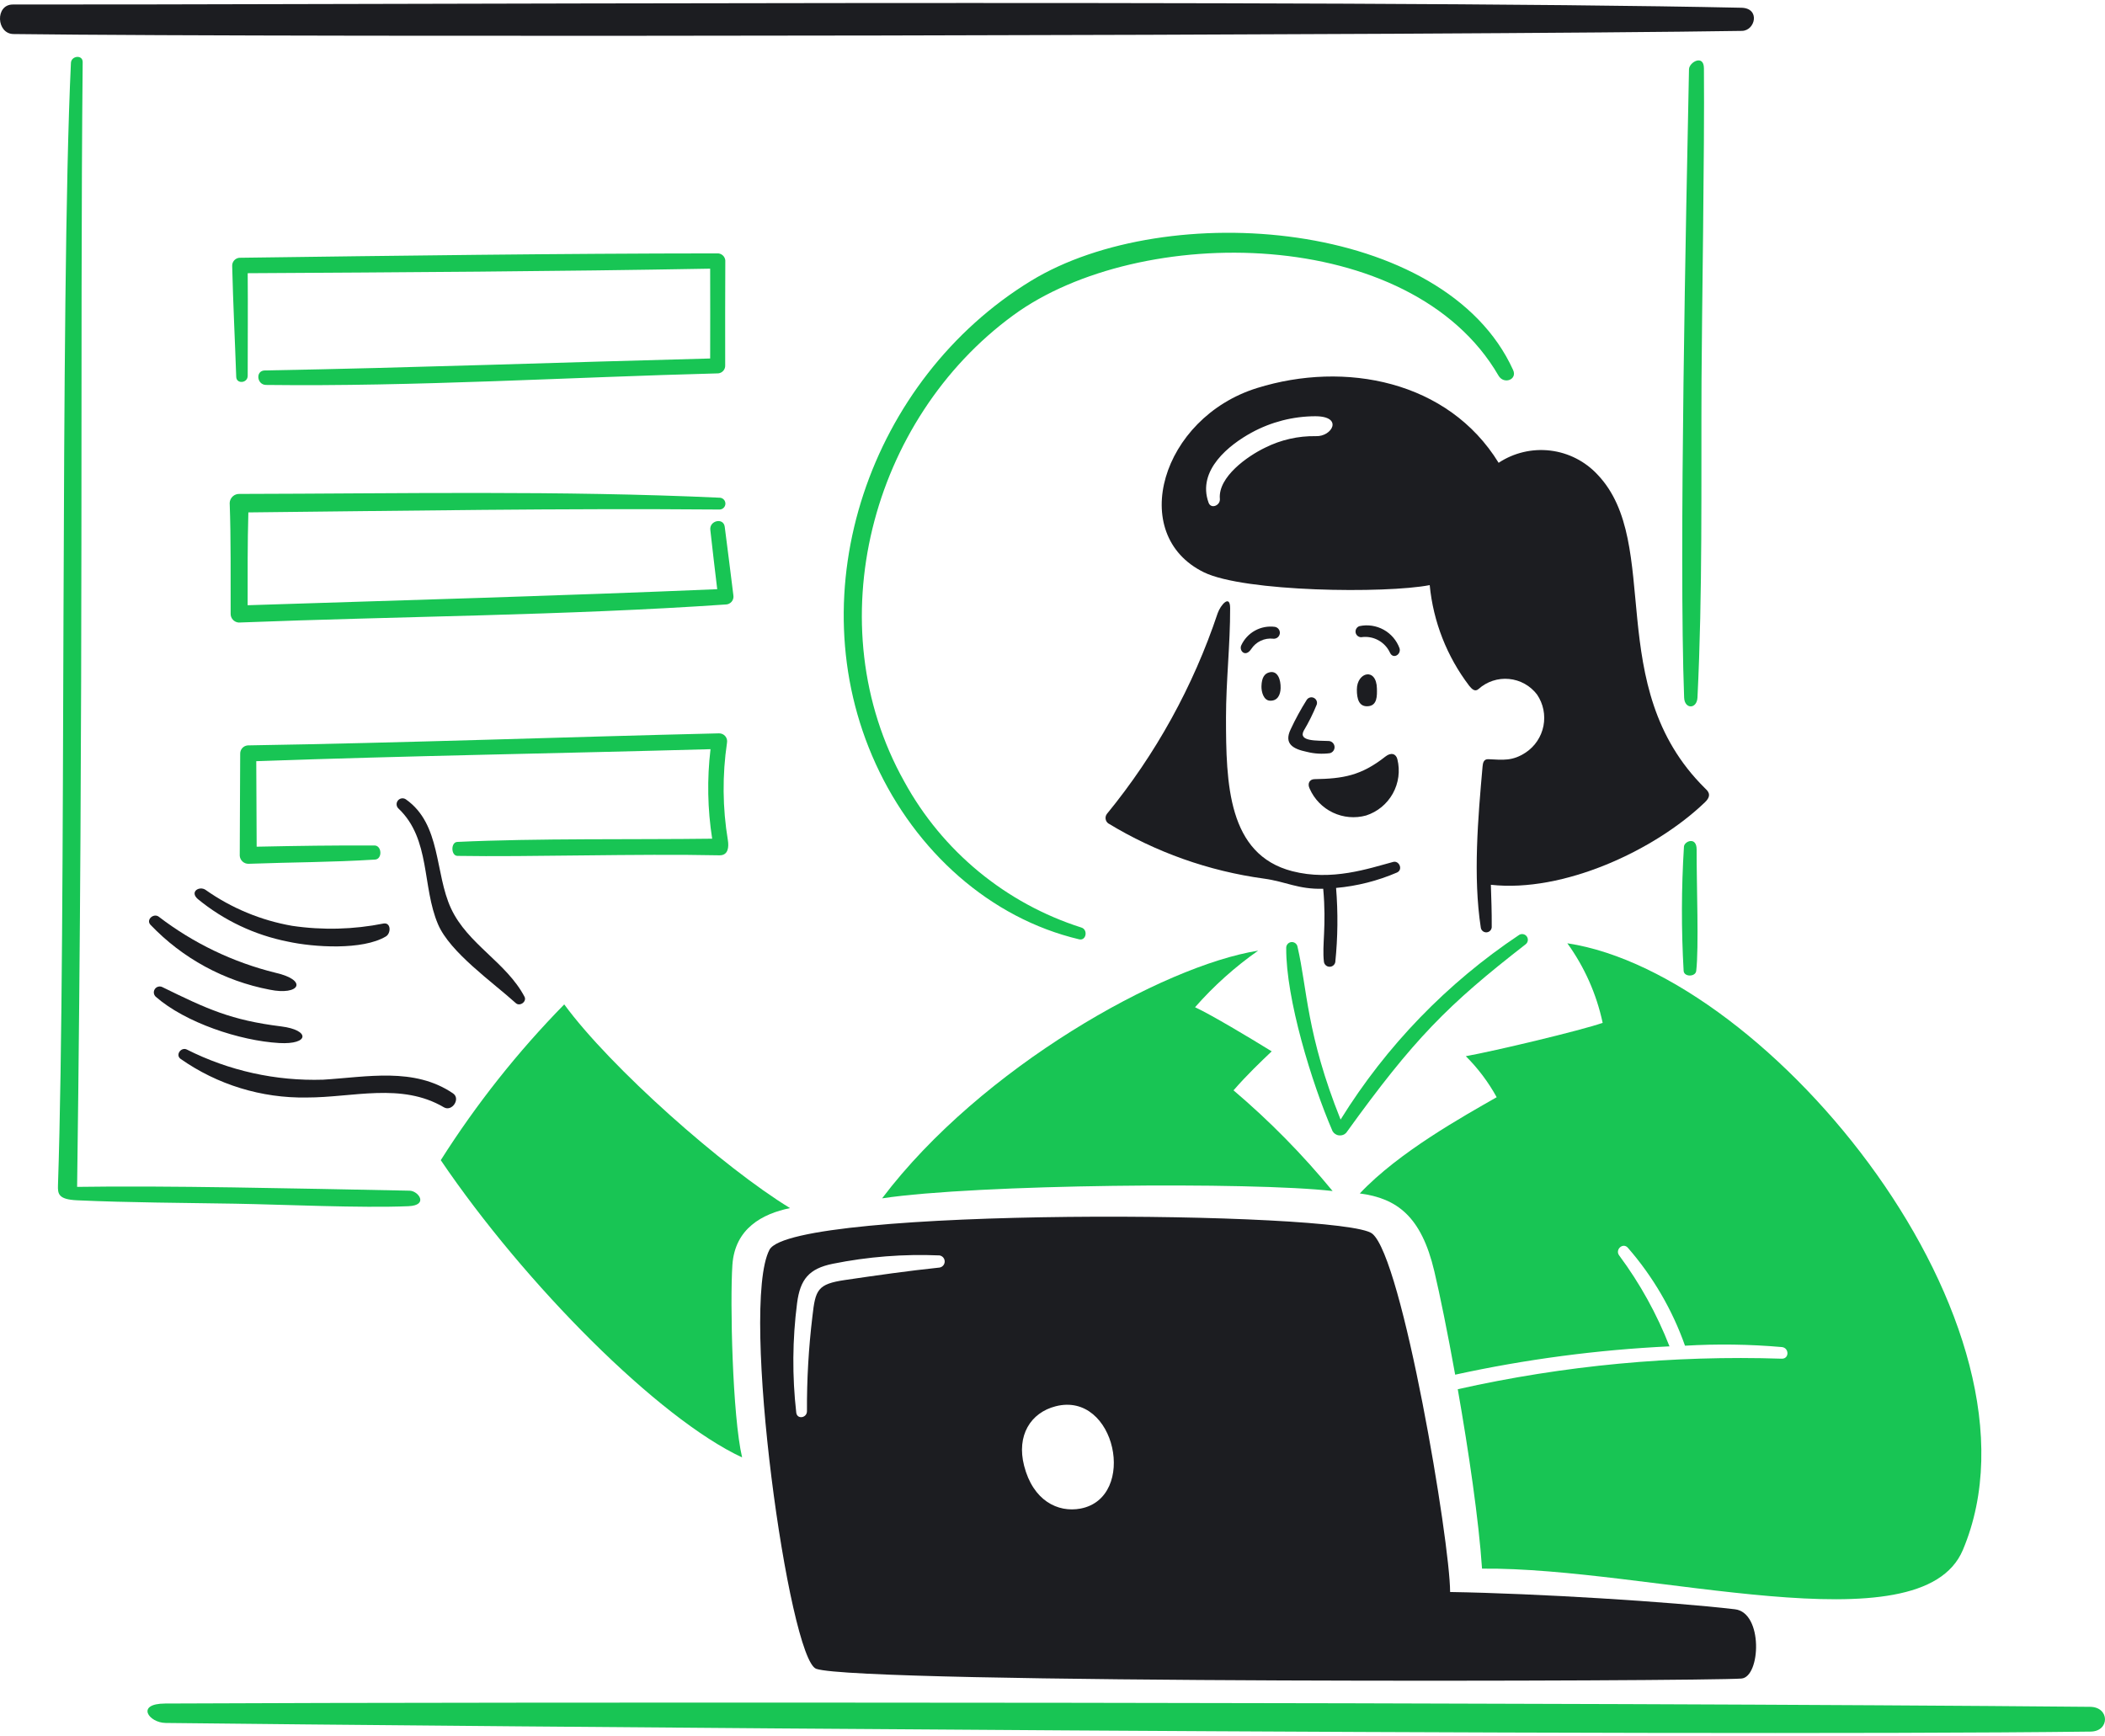 <svg width="274" height="226" viewBox="0 0 274 226" fill="none" xmlns="http://www.w3.org/2000/svg">
<path fill-rule="evenodd" clip-rule="evenodd" d="M226.742 4.021C190.163 4.597 39.452 4.91 1.755 4.431C-0.484 4.403 -0.654 0.588 1.664 0.588C40.522 0.636 174.854 -0.105 226.669 1.009C229.163 1.06 228.486 3.992 226.742 4.021Z" fill="#1C1D21"/>
<path fill-rule="evenodd" clip-rule="evenodd" d="M181.855 113.58C179.331 114.669 176.65 115.349 173.912 115.593C174.174 118.811 174.14 122.046 173.808 125.258C173.772 125.431 173.675 125.586 173.536 125.695C173.397 125.804 173.223 125.861 173.046 125.854C172.869 125.848 172.7 125.779 172.569 125.66C172.438 125.541 172.353 125.38 172.33 125.204C172.067 123.008 172.681 120.629 172.238 115.701C168.952 115.79 167.412 114.771 164.524 114.379C157.344 113.399 150.442 110.95 144.25 107.185C144.066 107.044 143.944 106.836 143.913 106.606C143.881 106.377 143.941 106.144 144.08 105.958C150.433 98.199 155.319 89.347 158.498 79.835C158.873 78.761 160.116 77.316 160.122 79.167C160.137 83.91 159.584 88.651 159.584 93.402C159.584 102.024 159.813 111.247 168.213 113.414C173.364 114.739 178.158 113.058 181.346 112.207C182.104 111.997 182.666 113.188 181.855 113.58Z" fill="#1C1D21"/>
<path fill-rule="evenodd" clip-rule="evenodd" d="M169.697 95.135C168.96 96.561 171.47 96.393 172.975 96.465C173.165 96.48 173.343 96.563 173.478 96.698C173.613 96.832 173.696 97.011 173.712 97.201C173.728 97.391 173.676 97.58 173.565 97.736C173.455 97.891 173.293 98.002 173.108 98.05C172.113 98.183 171.102 98.126 170.128 97.881C168.389 97.52 167.061 96.879 168.008 94.93C168.62 93.615 169.316 92.34 170.09 91.112C170.185 90.964 170.331 90.855 170.5 90.806C170.67 90.757 170.851 90.771 171.011 90.846C171.171 90.921 171.298 91.052 171.368 91.213C171.439 91.375 171.448 91.557 171.394 91.725C170.915 92.903 170.348 94.043 169.697 95.135Z" fill="#1C1D21"/>
<path fill-rule="evenodd" clip-rule="evenodd" d="M179.228 89.638C179.245 90.54 179.313 91.908 177.983 91.943C176.913 91.972 176.612 91.025 176.618 89.759C176.623 87.479 179.173 86.844 179.228 89.638Z" fill="#1C1D21"/>
<path fill-rule="evenodd" clip-rule="evenodd" d="M166.693 89.583C166.671 90.446 166.304 91.259 165.308 91.218C164.476 91.185 164.176 90.061 164.2 89.32C164.235 88.227 164.58 87.669 165.271 87.517C166.332 87.284 166.722 88.501 166.693 89.583Z" fill="#1C1D21"/>
<path fill-rule="evenodd" clip-rule="evenodd" d="M165.732 83.147C165.175 83.082 164.612 83.175 164.105 83.414C163.598 83.653 163.168 84.028 162.863 84.499C162.093 85.637 161.269 84.702 161.562 84.028C161.937 83.208 162.565 82.53 163.354 82.093C164.143 81.657 165.052 81.485 165.946 81.603C166.145 81.637 166.324 81.747 166.444 81.91C166.564 82.074 166.615 82.278 166.587 82.478C166.559 82.679 166.455 82.861 166.295 82.986C166.135 83.111 165.933 83.168 165.732 83.147Z" fill="#1C1D21"/>
<path fill-rule="evenodd" clip-rule="evenodd" d="M177.179 82.953C177.003 82.952 176.834 82.888 176.701 82.774C176.568 82.659 176.48 82.501 176.453 82.328C176.426 82.154 176.462 81.977 176.553 81.827C176.645 81.678 176.787 81.566 176.954 81.511C178.026 81.281 179.146 81.447 180.106 81.978C181.065 82.509 181.8 83.369 182.175 84.4C182.407 85.205 181.332 85.866 180.925 84.962C180.602 84.267 180.062 83.696 179.387 83.333C178.711 82.971 177.937 82.838 177.179 82.953Z" fill="#1C1D21"/>
<path fill-rule="evenodd" clip-rule="evenodd" d="M170.484 102.691C171.088 104.052 172.161 105.151 173.506 105.788C174.852 106.425 176.381 106.558 177.816 106.163C179.297 105.686 180.541 104.664 181.297 103.305C182.053 101.945 182.266 100.35 181.891 98.84C181.72 98.137 181.09 97.893 180.334 98.489C177.171 100.981 174.83 101.371 171.093 101.432C170.486 101.442 170.13 101.986 170.484 102.691Z" fill="#1C1D21"/>
<path fill-rule="evenodd" clip-rule="evenodd" d="M68.272 129.751C68.606 130.385 67.671 131.065 67.148 130.594C64.123 127.856 58.584 123.99 57.021 120.337C54.913 115.419 56.064 109.26 51.894 105.281C51.743 105.152 51.648 104.971 51.628 104.774C51.608 104.577 51.665 104.38 51.786 104.224C51.907 104.068 52.084 103.964 52.279 103.934C52.475 103.905 52.675 103.952 52.837 104.065C57.445 107.307 56.571 113.654 58.706 118.257C60.87 122.918 65.9 125.267 68.272 129.751Z" fill="#1C1D21"/>
<path fill-rule="evenodd" clip-rule="evenodd" d="M37.447 122.575C33.148 121.722 29.126 119.818 25.742 117.033C24.656 116.076 25.957 115.304 26.75 115.84C30.115 118.218 33.967 119.818 38.027 120.526C41.99 121.112 46.024 121.008 49.951 120.22C50.919 120.09 50.898 121.507 50.232 121.906C47.203 123.725 40.847 123.323 37.447 122.575Z" fill="#1C1D21"/>
<path fill-rule="evenodd" clip-rule="evenodd" d="M19.581 120.385C18.979 119.726 19.991 118.85 20.651 119.328C25.161 122.788 30.338 125.276 35.857 126.635C40.168 127.618 38.973 129.636 35.103 128.838C29.174 127.708 23.746 124.753 19.581 120.385Z" fill="#1C1D21"/>
<path fill-rule="evenodd" clip-rule="evenodd" d="M36.332 135.783C31.21 135.486 24.117 133.126 20.273 129.756C20.138 129.633 20.051 129.465 20.028 129.284C20.006 129.102 20.049 128.919 20.15 128.766C20.251 128.613 20.403 128.502 20.578 128.451C20.754 128.401 20.942 128.415 21.109 128.491C26.953 131.355 30.069 132.809 36.6 133.62C40.391 134.092 40.28 136.012 36.332 135.783Z" fill="#1C1D21"/>
<path fill-rule="evenodd" clip-rule="evenodd" d="M58.967 142.338C59.997 143.04 58.827 144.77 57.777 144.149C52.238 140.888 45.93 142.884 39.914 142.875C34.047 142.974 28.3 141.211 23.497 137.84C22.805 137.321 23.568 136.284 24.3 136.62C29.798 139.397 35.905 140.75 42.062 140.555C47.749 140.21 53.911 138.895 58.967 142.338Z" fill="#1C1D21"/>
<path fill-rule="evenodd" clip-rule="evenodd" d="M272.137 225.421C215.897 226.105 55.767 224.696 21.564 224.297C19.36 224.272 17.612 221.785 21.5 221.768C65.481 221.542 206.641 221.595 272.056 222.198C274.631 222.215 274.638 225.39 272.137 225.421Z" fill="#18C554"/>
<path fill-rule="evenodd" clip-rule="evenodd" d="M163.767 123.758C151.402 125.725 127.717 138.946 114.819 156.003C127.044 154.152 163.099 153.836 173.461 155.051C169.562 150.304 165.245 145.916 160.562 141.942C162.36 139.88 164.052 138.277 165.532 136.866C162.571 135.04 157.704 132.125 155.555 131.122C157.989 128.349 160.746 125.876 163.767 123.758Z" fill="#18C554"/>
<path fill-rule="evenodd" clip-rule="evenodd" d="M190.801 137.497C192.387 139.077 193.739 140.875 194.817 142.837C190.482 145.321 182.075 149.973 177.001 155.365C181.846 156 185.011 158.351 186.697 165.482C187.422 168.541 188.422 173.449 189.414 178.958C198.594 176.952 207.926 175.718 217.312 175.27C215.665 171.053 213.463 167.074 210.765 163.439C210.186 162.673 211.26 161.701 211.899 162.444C215.158 166.184 217.68 170.508 219.331 175.186C223.535 174.937 227.752 174.997 231.948 175.364C232.903 175.472 232.914 176.901 231.925 176.877C217.756 176.416 203.585 177.751 189.752 180.851C191.164 188.905 192.493 197.905 192.91 204.207C214.69 203.995 250.023 214.757 255.499 201.775C267.763 172.701 230.516 126.814 204.014 122.797C206.251 125.893 207.817 129.422 208.613 133.158C205.71 134.166 194.609 136.809 190.801 137.497Z" fill="#18C554"/>
<path fill-rule="evenodd" clip-rule="evenodd" d="M174.5 145.748C170.045 134.632 170.166 128.715 168.896 123.266C168.867 123.078 168.766 122.909 168.616 122.793C168.465 122.676 168.275 122.623 168.086 122.642C167.897 122.662 167.722 122.754 167.599 122.898C167.475 123.043 167.412 123.23 167.422 123.42C167.377 129.997 170.728 140.953 173.45 147.252C173.536 147.404 173.657 147.534 173.803 147.631C173.949 147.729 174.115 147.79 174.289 147.81C174.463 147.831 174.64 147.81 174.804 147.75C174.969 147.689 175.117 147.591 175.236 147.463C184.05 135.223 188.454 130.801 198.561 122.95C198.718 122.839 198.826 122.671 198.862 122.482C198.898 122.293 198.86 122.097 198.754 121.935C198.649 121.774 198.485 121.66 198.298 121.617C198.11 121.573 197.913 121.605 197.747 121.704C188.368 127.964 180.44 136.163 174.5 145.748Z" fill="#18C554"/>
<path fill-rule="evenodd" clip-rule="evenodd" d="M102.835 157.271C94.165 151.985 79.469 138.981 73.444 130.754C67.389 136.93 62.002 143.728 57.373 151.034C68.342 167.21 85.712 184.66 96.598 189.73C95.333 184.337 95.011 169.43 95.333 164.672C95.655 159.914 99.241 158.012 102.835 157.271Z" fill="#18C554"/>
<path fill-rule="evenodd" clip-rule="evenodd" d="M53.156 157.025C55.846 156.913 54.463 155.027 53.316 155.005C38 154.704 21.586 154.33 10.038 154.51C10.931 87.785 10.397 45.683 10.762 8.086C10.772 7.09 9.278 7.243 9.233 8.191C7.775 38.757 8.671 121.069 7.547 154.282C7.508 155.421 7.586 156.147 10.048 156.257C16.943 156.566 23.663 156.578 30.597 156.698C36.969 156.809 46.981 157.284 53.156 157.025Z" fill="#18C554"/>
<path fill-rule="evenodd" clip-rule="evenodd" d="M220.954 90.796C221.63 77.096 221.419 63.215 221.481 49.485C221.518 41.369 221.886 19.578 221.794 8.884C221.779 7.032 219.869 8.087 219.85 9.024C219.48 27.183 218.523 72.523 219.217 90.815C219.277 92.355 220.885 92.333 220.954 90.796Z" fill="#18C554"/>
<path fill-rule="evenodd" clip-rule="evenodd" d="M32.242 48.926C32.242 44.472 32.28 40.021 32.242 35.566C52.304 35.451 72.379 35.337 92.439 34.975C92.456 38.873 92.439 42.77 92.439 46.668C73.277 47.159 53.683 47.881 34.464 48.225C33.226 48.248 33.427 50.097 34.624 50.112C54.03 50.347 74.032 49.109 93.499 48.605C93.756 48.578 93.993 48.452 94.16 48.255C94.328 48.057 94.412 47.802 94.395 47.544C94.395 42.992 94.38 38.44 94.41 33.889C94.383 33.629 94.256 33.39 94.057 33.222C93.857 33.054 93.6 32.969 93.34 32.986C72.613 32.999 51.872 33.282 31.145 33.558C30.88 33.586 30.636 33.715 30.464 33.919C30.292 34.122 30.206 34.384 30.223 34.65C30.338 39.456 30.583 44.25 30.748 49.053C30.772 50.029 32.241 49.892 32.242 48.926Z" fill="#18C554"/>
<path fill-rule="evenodd" clip-rule="evenodd" d="M31.073 81.043C52.026 80.225 73.599 80.129 94.425 78.695C94.577 78.698 94.728 78.668 94.868 78.605C95.007 78.543 95.13 78.451 95.23 78.335C95.329 78.219 95.4 78.082 95.44 77.935C95.48 77.788 95.486 77.633 95.459 77.483C95.091 74.513 94.721 71.542 94.335 68.575C94.173 67.343 92.324 67.764 92.459 68.974C92.74 71.552 93.052 74.129 93.358 76.702C73.015 77.561 52.491 78.141 32.235 78.79C32.235 74.762 32.214 70.728 32.328 66.706C52.808 66.494 72.936 66.162 93.641 66.331C93.84 66.334 94.033 66.26 94.179 66.123C94.325 65.987 94.412 65.799 94.422 65.6C94.432 65.4 94.365 65.204 94.233 65.054C94.102 64.904 93.917 64.81 93.718 64.794C72.933 63.837 52.061 64.258 31.19 64.3C31.028 64.292 30.866 64.315 30.713 64.369C30.561 64.423 30.42 64.507 30.3 64.616C30.18 64.725 30.082 64.856 30.013 65.002C29.944 65.149 29.904 65.308 29.897 65.469C30.07 70.265 30.005 75.078 30.022 79.879C30.011 80.172 30.115 80.457 30.311 80.674C30.508 80.891 30.781 81.024 31.073 81.043Z" fill="#18C554"/>
<path fill-rule="evenodd" clip-rule="evenodd" d="M92.7 109.182C82.639 109.315 69.84 109.116 59.519 109.603C58.655 109.644 58.694 111.406 59.542 111.42C68.834 111.579 82.897 111.119 93.639 111.346C94.826 111.371 94.881 110.222 94.742 109.367C94.048 105.174 94.01 100.898 94.631 96.693C94.659 96.541 94.653 96.385 94.614 96.236C94.574 96.087 94.502 95.949 94.401 95.831C94.301 95.714 94.176 95.62 94.035 95.558C93.894 95.495 93.741 95.465 93.587 95.469C73.145 95.953 52.697 96.709 32.257 97.036C31.982 97.055 31.725 97.179 31.541 97.383C31.355 97.587 31.257 97.855 31.265 98.13C31.229 102.554 31.237 106.983 31.206 111.4C31.225 111.691 31.357 111.964 31.573 112.159C31.789 112.355 32.072 112.459 32.364 112.45C38.265 112.234 42.912 112.266 48.815 111.902C49.799 111.842 49.716 110.067 48.741 110.064C43.207 110.049 38.94 110.109 33.408 110.224C33.387 106.513 33.383 102.803 33.357 99.092C53.06 98.389 72.778 98.08 92.485 97.529C92.024 101.405 92.096 105.326 92.7 109.182Z" fill="#18C554"/>
<path fill-rule="evenodd" clip-rule="evenodd" d="M140.467 122.282C141.398 122.503 141.651 121.009 140.748 120.745C130.909 117.61 122.655 110.804 117.704 101.741C106.279 81.336 113.348 54.595 131.91 41.03C148.35 29.014 183.667 29.259 195.054 48.898C195.742 50.086 197.531 49.436 196.958 48.173C188.055 28.551 151.921 25.74 134.201 36.56C113.336 49.304 103.659 76.867 113.995 99.457C119.194 110.822 128.85 119.531 140.467 122.282Z" fill="#18C554"/>
<path fill-rule="evenodd" clip-rule="evenodd" d="M220.791 126.393C221.148 123.363 220.831 115.292 220.843 110.57C220.843 108.875 219.253 109.498 219.195 110.207C218.857 115.598 218.843 121.004 219.153 126.396C219.216 127.201 220.698 127.188 220.791 126.393Z" fill="#18C554"/>
<path fill-rule="evenodd" clip-rule="evenodd" d="M225.829 209.498C217.442 208.514 200.049 207.436 188.755 207.249C188.755 200.765 182.553 163.69 178.606 160.589C174.826 157.619 103.119 157.065 100.159 162.697C96.267 170.11 102.699 216.038 106.251 217.251C112.031 219.218 221.878 218.891 226.671 218.516C229.176 218.326 229.533 209.929 225.829 209.498ZM122.294 165.013C118.129 165.448 114.144 166.024 109.99 166.633C106.395 167.16 106.14 167.913 105.75 171.364C105.255 175.461 105.017 179.586 105.039 183.713C105.039 184.592 103.762 184.822 103.645 183.898C103.107 179.161 103.143 174.377 103.752 169.65C104.154 166.547 105.297 165.153 108.389 164.522C112.959 163.599 117.625 163.233 122.284 163.432C122.473 163.459 122.646 163.554 122.772 163.698C122.897 163.842 122.967 164.027 122.968 164.218C122.969 164.409 122.902 164.594 122.778 164.74C122.654 164.886 122.483 164.983 122.294 165.013ZM140.653 196.388C137.681 196.95 134.462 195.342 133.303 190.809C132.295 186.875 134.146 183.906 137.414 183.07C145.241 181.069 148.1 194.964 140.653 196.388Z" fill="#1C1D21"/>
<path fill-rule="evenodd" clip-rule="evenodd" d="M221.897 102.581C208.534 89.34 216.5 70.777 207.954 61.794C206.337 60.052 204.155 58.94 201.796 58.657C199.436 58.374 197.053 58.938 195.07 60.248C188.487 49.543 175.06 46.952 163.628 50.514C151.168 54.396 146.704 69.607 156.706 74.502C161.947 77.068 180.347 77.286 186.1 76.171C186.56 80.935 188.342 85.475 191.244 89.28C191.542 89.638 191.958 90.134 192.452 89.701C192.987 89.219 193.616 88.854 194.3 88.627C194.983 88.401 195.706 88.32 196.423 88.388C197.14 88.456 197.835 88.671 198.464 89.022C199.093 89.372 199.642 89.85 200.077 90.424C200.476 91.014 200.756 91.678 200.898 92.377C201.04 93.076 201.043 93.797 200.907 94.497C200.77 95.197 200.496 95.864 200.101 96.458C199.707 97.052 199.198 97.562 198.605 97.959C196.887 99.096 195.662 98.93 193.737 98.833C193.134 98.804 193.021 99.308 192.981 99.769C192.386 106.463 191.727 114.101 192.749 120.759C192.775 120.944 192.873 121.111 193.02 121.225C193.168 121.339 193.354 121.391 193.54 121.37C193.725 121.349 193.895 121.256 194.013 121.111C194.131 120.967 194.188 120.782 194.172 120.596C194.186 118.792 194.119 116.987 194.06 115.182C203.467 116.234 215.378 110.732 221.925 104.441C222.962 103.456 222.22 102.901 221.897 102.581ZM171.284 56.779C168.99 56.738 166.721 57.253 164.67 58.281C162.392 59.374 158.526 62.092 158.786 64.942C158.863 65.796 157.635 66.319 157.316 65.438C155.777 61.191 160.06 57.874 162.915 56.316C165.459 54.928 168.308 54.196 171.205 54.187C174.912 54.191 173.382 56.868 171.284 56.779Z" fill="#1C1D21"/>
</svg>
